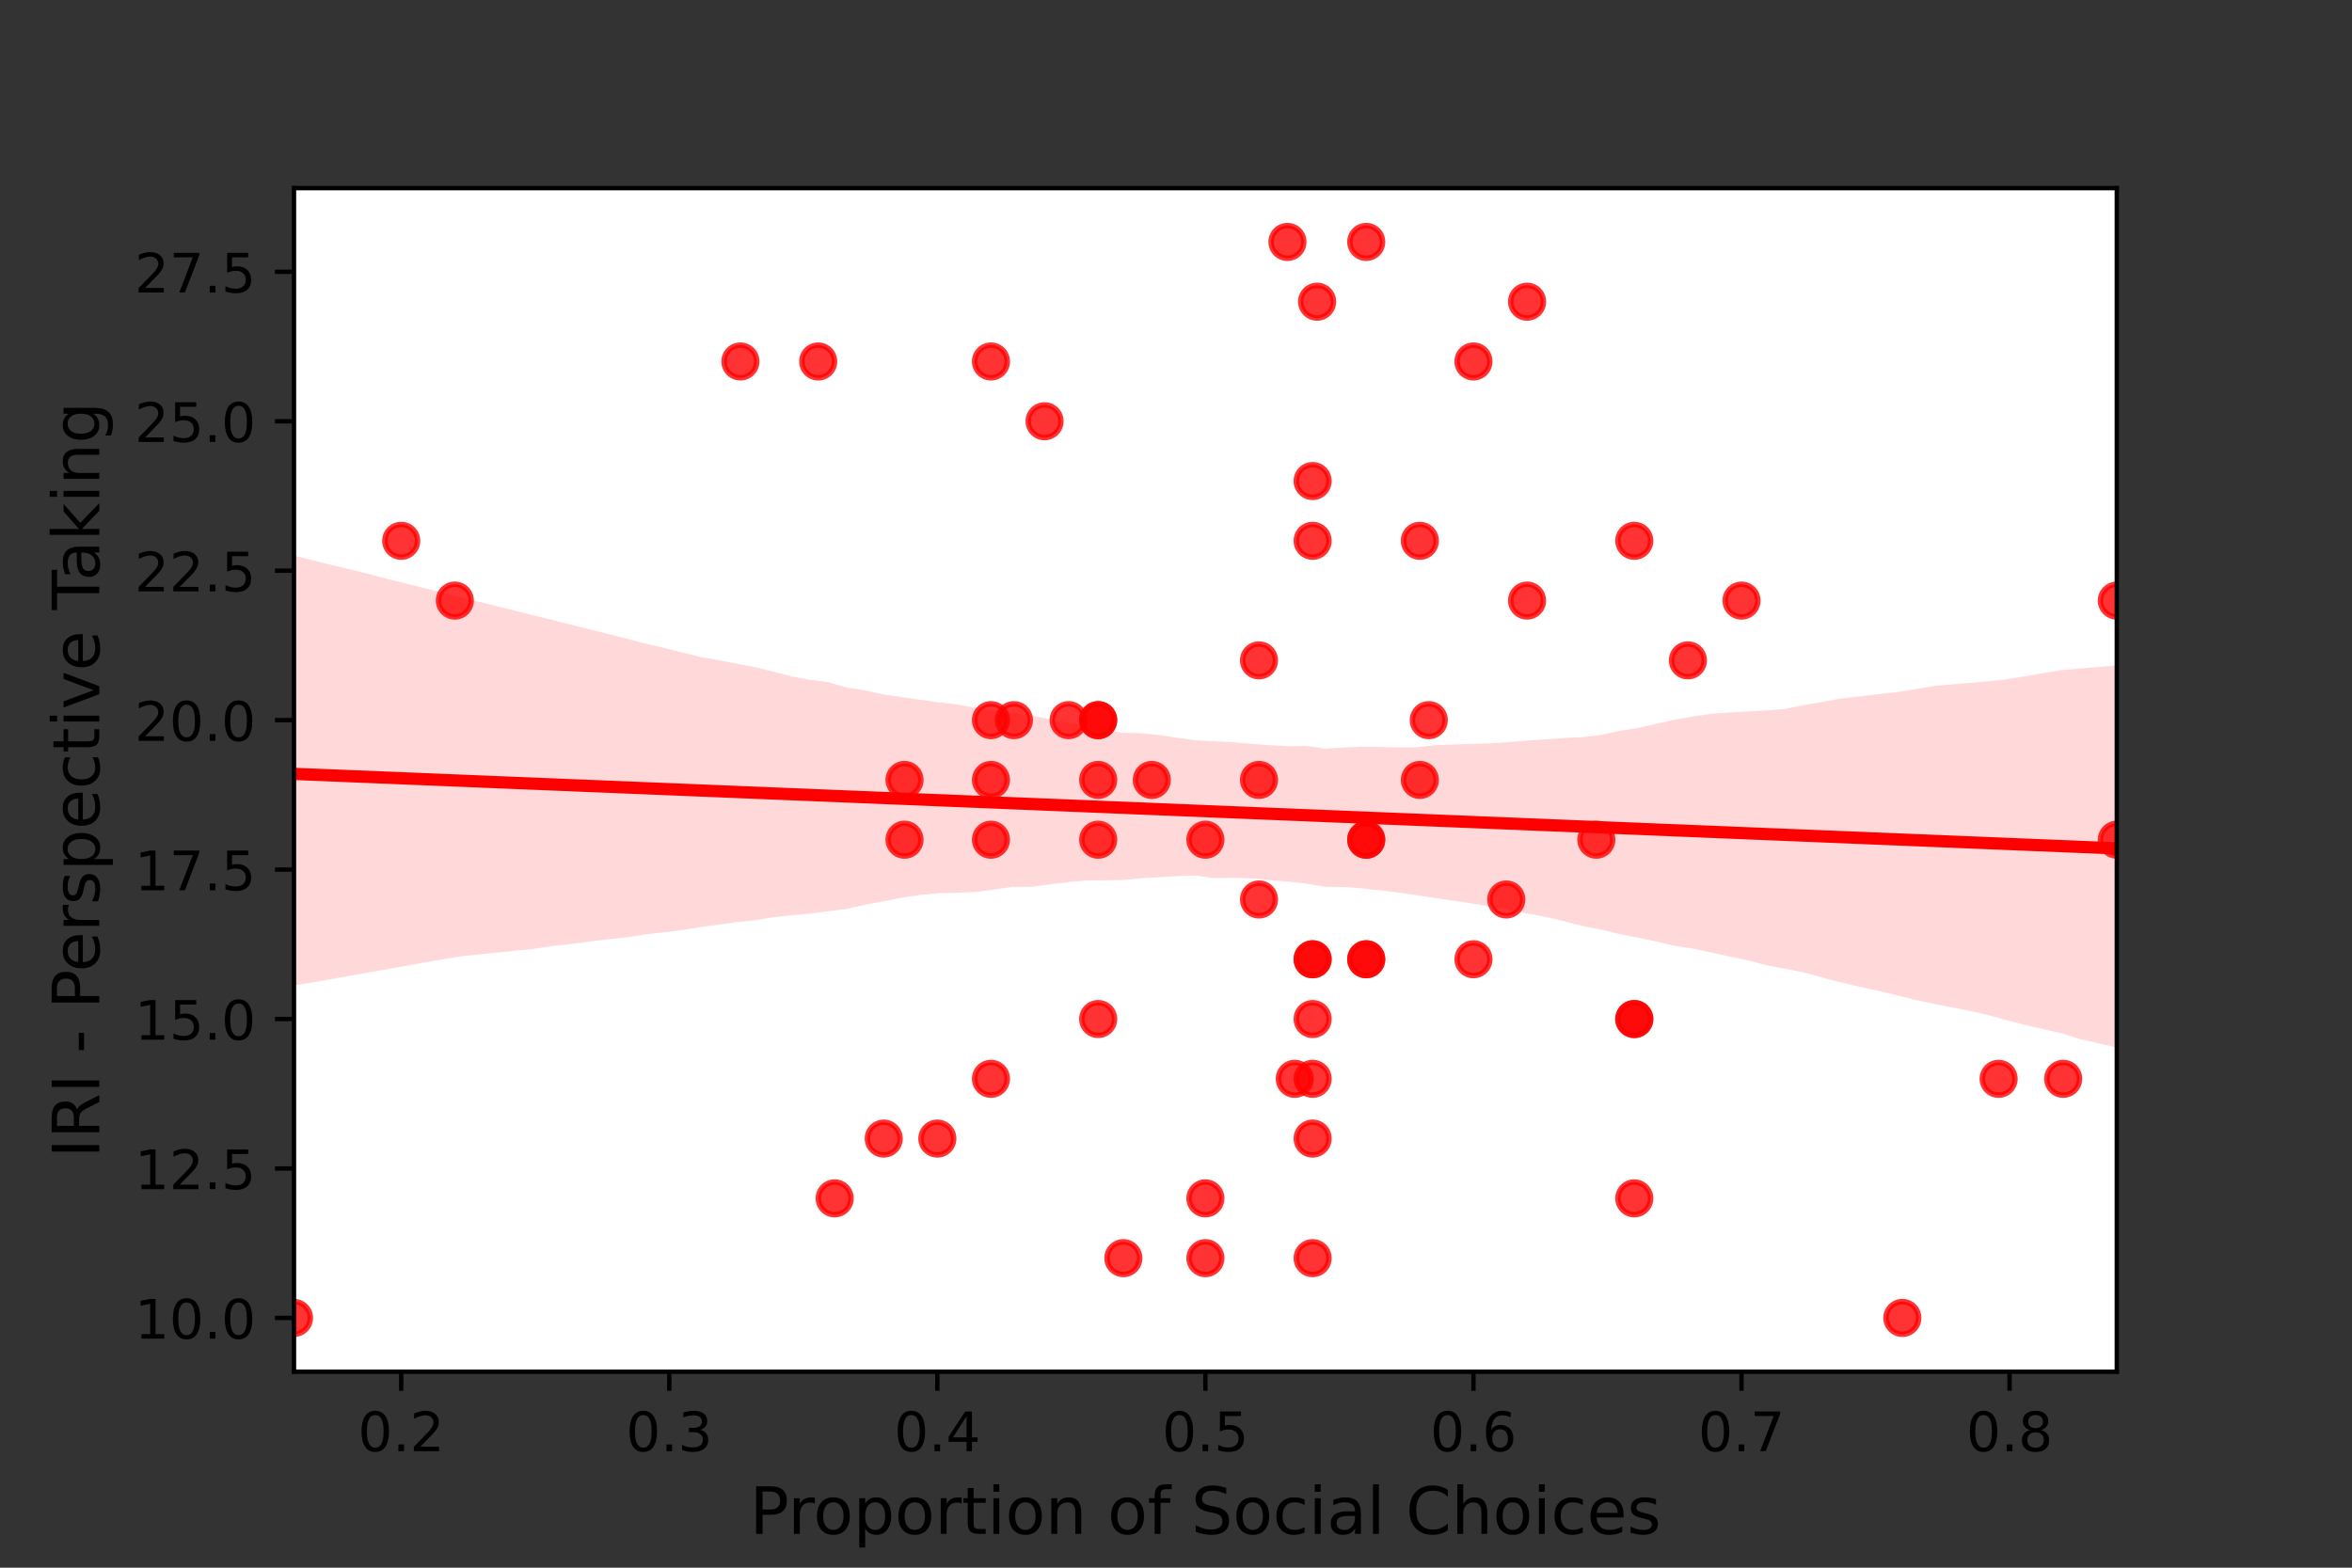 <?xml version="1.0" encoding="utf-8" standalone="no"?>
<!DOCTYPE svg PUBLIC "-//W3C//DTD SVG 1.1//EN"
  "http://www.w3.org/Graphics/SVG/1.1/DTD/svg11.dtd">
<!-- Created with matplotlib (https://matplotlib.org/) -->
<svg height="288pt" version="1.1" viewBox="0 0 432 288" width="432pt" xmlns="http://www.w3.org/2000/svg" xmlns:xlink="http://www.w3.org/1999/xlink">
 <rect x="0" y="0" width="432" height="288" fill="#333333" stroke="none"/>
 <defs>
  <style type="text/css">*{stroke-linecap:butt;stroke-linejoin:round;}</style>
 </defs>
 <g id="figure_1">
  <g id="patch_1">
   <path d="M 0 288 
L 432 288 
L 432 0 
L 0 0 
z
" style="fill:none;"/>
  </g>
  <g id="axes_1">
   <g id="patch_2">
    <path d="M 54 252 
L 388.8 252 
L 388.8 34.56 
L 54 34.56 
z
" style="fill:#ffffff;"/>
   </g>
   <g id="PathCollection_1">
    <defs>
     <path d="M 0 3 
C 0.796 3 1.559 2.684 2.121 2.121 
C 2.684 1.559 3 0.796 3 0 
C 3 -0.796 2.684 -1.559 2.121 -2.121 
C 1.559 -2.684 0.796 -3 0 -3 
C -0.796 -3 -1.559 -2.684 -2.121 -2.121 
C -2.684 -1.559 -3 -0.796 -3 0 
C -3 0.796 -2.684 1.559 -2.121 2.121 
C -1.559 2.684 -0.796 3 0 3 
z
" id="m8ce1a7415e" style="stroke:#ff0000;stroke-opacity:0.8;"/>
    </defs>
    <g clip-path="url(#pfdfe44e66c)">
     <use style="fill:#ff0000;fill-opacity:0.8;stroke:#ff0000;stroke-opacity:0.8;" x="172.165" xlink:href="#m8ce1a7415e" y="209.171"/>
     <use style="fill:#ff0000;fill-opacity:0.8;stroke:#ff0000;stroke-opacity:0.8;" x="241.094" xlink:href="#m8ce1a7415e" y="99.353"/>
     <use style="fill:#ff0000;fill-opacity:0.8;stroke:#ff0000;stroke-opacity:0.8;" x="73.694" xlink:href="#m8ce1a7415e" y="99.353"/>
     <use style="fill:#ff0000;fill-opacity:0.8;stroke:#ff0000;stroke-opacity:0.8;" x="241.094" xlink:href="#m8ce1a7415e" y="88.371"/>
     <use style="fill:#ff0000;fill-opacity:0.8;stroke:#ff0000;stroke-opacity:0.8;" x="186.232" xlink:href="#m8ce1a7415e" y="132.298"/>
     <use style="fill:#ff0000;fill-opacity:0.8;stroke:#ff0000;stroke-opacity:0.8;" x="300.176" xlink:href="#m8ce1a7415e" y="187.207"/>
     <use style="fill:#ff0000;fill-opacity:0.8;stroke:#ff0000;stroke-opacity:0.8;" x="166.136" xlink:href="#m8ce1a7415e" y="154.262"/>
     <use style="fill:#ff0000;fill-opacity:0.8;stroke:#ff0000;stroke-opacity:0.8;" x="349.412" xlink:href="#m8ce1a7415e" y="242.116"/>
     <use style="fill:#ff0000;fill-opacity:0.8;stroke:#ff0000;stroke-opacity:0.8;" x="241.094" xlink:href="#m8ce1a7415e" y="176.225"/>
     <use style="fill:#ff0000;fill-opacity:0.8;stroke:#ff0000;stroke-opacity:0.8;" x="201.706" xlink:href="#m8ce1a7415e" y="132.298"/>
     <use style="fill:#ff0000;fill-opacity:0.8;stroke:#ff0000;stroke-opacity:0.8;" x="201.706" xlink:href="#m8ce1a7415e" y="154.262"/>
     <use style="fill:#ff0000;fill-opacity:0.8;stroke:#ff0000;stroke-opacity:0.8;" x="231.247" xlink:href="#m8ce1a7415e" y="165.244"/>
     <use style="fill:#ff0000;fill-opacity:0.8;stroke:#ff0000;stroke-opacity:0.8;" x="201.706" xlink:href="#m8ce1a7415e" y="187.207"/>
     <use style="fill:#ff0000;fill-opacity:0.8;stroke:#ff0000;stroke-opacity:0.8;" x="388.8" xlink:href="#m8ce1a7415e" y="154.262"/>
     <use style="fill:#ff0000;fill-opacity:0.8;stroke:#ff0000;stroke-opacity:0.8;" x="241.094" xlink:href="#m8ce1a7415e" y="187.207"/>
     <use style="fill:#ff0000;fill-opacity:0.8;stroke:#ff0000;stroke-opacity:0.8;" x="206.328" xlink:href="#m8ce1a7415e" y="231.135"/>
     <use style="fill:#ff0000;fill-opacity:0.8;stroke:#ff0000;stroke-opacity:0.8;" x="231.247" xlink:href="#m8ce1a7415e" y="121.316"/>
     <use style="fill:#ff0000;fill-opacity:0.8;stroke:#ff0000;stroke-opacity:0.8;" x="241.094" xlink:href="#m8ce1a7415e" y="231.135"/>
     <use style="fill:#ff0000;fill-opacity:0.8;stroke:#ff0000;stroke-opacity:0.8;" x="150.282" xlink:href="#m8ce1a7415e" y="66.407"/>
     <use style="fill:#ff0000;fill-opacity:0.8;stroke:#ff0000;stroke-opacity:0.8;" x="367.096" xlink:href="#m8ce1a7415e" y="198.189"/>
     <use style="fill:#ff0000;fill-opacity:0.8;stroke:#ff0000;stroke-opacity:0.8;" x="221.4" xlink:href="#m8ce1a7415e" y="154.262"/>
     <use style="fill:#ff0000;fill-opacity:0.8;stroke:#ff0000;stroke-opacity:0.8;" x="54" xlink:href="#m8ce1a7415e" y="242.116"/>
     <use style="fill:#ff0000;fill-opacity:0.8;stroke:#ff0000;stroke-opacity:0.8;" x="250.941" xlink:href="#m8ce1a7415e" y="176.225"/>
     <use style="fill:#ff0000;fill-opacity:0.8;stroke:#ff0000;stroke-opacity:0.8;" x="83.541" xlink:href="#m8ce1a7415e" y="110.335"/>
     <use style="fill:#ff0000;fill-opacity:0.8;stroke:#ff0000;stroke-opacity:0.8;" x="182.012" xlink:href="#m8ce1a7415e" y="198.189"/>
     <use style="fill:#ff0000;fill-opacity:0.8;stroke:#ff0000;stroke-opacity:0.8;" x="276.664" xlink:href="#m8ce1a7415e" y="165.244"/>
     <use style="fill:#ff0000;fill-opacity:0.8;stroke:#ff0000;stroke-opacity:0.8;" x="270.635" xlink:href="#m8ce1a7415e" y="66.407"/>
     <use style="fill:#ff0000;fill-opacity:0.8;stroke:#ff0000;stroke-opacity:0.8;" x="300.176" xlink:href="#m8ce1a7415e" y="99.353"/>
     <use style="fill:#ff0000;fill-opacity:0.8;stroke:#ff0000;stroke-opacity:0.8;" x="388.8" xlink:href="#m8ce1a7415e" y="110.335"/>
     <use style="fill:#ff0000;fill-opacity:0.8;stroke:#ff0000;stroke-opacity:0.8;" x="300.176" xlink:href="#m8ce1a7415e" y="220.153"/>
     <use style="fill:#ff0000;fill-opacity:0.8;stroke:#ff0000;stroke-opacity:0.8;" x="237.812" xlink:href="#m8ce1a7415e" y="198.189"/>
     <use style="fill:#ff0000;fill-opacity:0.8;stroke:#ff0000;stroke-opacity:0.8;" x="293.201" xlink:href="#m8ce1a7415e" y="154.262"/>
     <use style="fill:#ff0000;fill-opacity:0.8;stroke:#ff0000;stroke-opacity:0.8;" x="241.094" xlink:href="#m8ce1a7415e" y="198.189"/>
     <use style="fill:#ff0000;fill-opacity:0.8;stroke:#ff0000;stroke-opacity:0.8;" x="182.012" xlink:href="#m8ce1a7415e" y="143.28"/>
     <use style="fill:#ff0000;fill-opacity:0.8;stroke:#ff0000;stroke-opacity:0.8;" x="236.472" xlink:href="#m8ce1a7415e" y="44.444"/>
     <use style="fill:#ff0000;fill-opacity:0.8;stroke:#ff0000;stroke-opacity:0.8;" x="260.788" xlink:href="#m8ce1a7415e" y="143.28"/>
     <use style="fill:#ff0000;fill-opacity:0.8;stroke:#ff0000;stroke-opacity:0.8;" x="166.136" xlink:href="#m8ce1a7415e" y="143.28"/>
     <use style="fill:#ff0000;fill-opacity:0.8;stroke:#ff0000;stroke-opacity:0.8;" x="153.309" xlink:href="#m8ce1a7415e" y="220.153"/>
     <use style="fill:#ff0000;fill-opacity:0.8;stroke:#ff0000;stroke-opacity:0.8;" x="162.318" xlink:href="#m8ce1a7415e" y="209.171"/>
     <use style="fill:#ff0000;fill-opacity:0.8;stroke:#ff0000;stroke-opacity:0.8;" x="319.871" xlink:href="#m8ce1a7415e" y="110.335"/>
     <use style="fill:#ff0000;fill-opacity:0.8;stroke:#ff0000;stroke-opacity:0.8;" x="241.915" xlink:href="#m8ce1a7415e" y="55.425"/>
     <use style="fill:#ff0000;fill-opacity:0.8;stroke:#ff0000;stroke-opacity:0.8;" x="262.429" xlink:href="#m8ce1a7415e" y="132.298"/>
     <use style="fill:#ff0000;fill-opacity:0.8;stroke:#ff0000;stroke-opacity:0.8;" x="211.553" xlink:href="#m8ce1a7415e" y="143.28"/>
     <use style="fill:#ff0000;fill-opacity:0.8;stroke:#ff0000;stroke-opacity:0.8;" x="201.706" xlink:href="#m8ce1a7415e" y="143.28"/>
     <use style="fill:#ff0000;fill-opacity:0.8;stroke:#ff0000;stroke-opacity:0.8;" x="300.176" xlink:href="#m8ce1a7415e" y="187.207"/>
     <use style="fill:#ff0000;fill-opacity:0.8;stroke:#ff0000;stroke-opacity:0.8;" x="260.788" xlink:href="#m8ce1a7415e" y="99.353"/>
     <use style="fill:#ff0000;fill-opacity:0.8;stroke:#ff0000;stroke-opacity:0.8;" x="241.094" xlink:href="#m8ce1a7415e" y="176.225"/>
     <use style="fill:#ff0000;fill-opacity:0.8;stroke:#ff0000;stroke-opacity:0.8;" x="182.012" xlink:href="#m8ce1a7415e" y="132.298"/>
     <use style="fill:#ff0000;fill-opacity:0.8;stroke:#ff0000;stroke-opacity:0.8;" x="250.941" xlink:href="#m8ce1a7415e" y="44.444"/>
     <use style="fill:#ff0000;fill-opacity:0.8;stroke:#ff0000;stroke-opacity:0.8;" x="135.992" xlink:href="#m8ce1a7415e" y="66.407"/>
     <use style="fill:#ff0000;fill-opacity:0.8;stroke:#ff0000;stroke-opacity:0.8;" x="221.4" xlink:href="#m8ce1a7415e" y="220.153"/>
     <use style="fill:#ff0000;fill-opacity:0.8;stroke:#ff0000;stroke-opacity:0.8;" x="250.941" xlink:href="#m8ce1a7415e" y="154.262"/>
     <use style="fill:#ff0000;fill-opacity:0.8;stroke:#ff0000;stroke-opacity:0.8;" x="280.482" xlink:href="#m8ce1a7415e" y="55.425"/>
     <use style="fill:#ff0000;fill-opacity:0.8;stroke:#ff0000;stroke-opacity:0.8;" x="231.247" xlink:href="#m8ce1a7415e" y="143.28"/>
     <use style="fill:#ff0000;fill-opacity:0.8;stroke:#ff0000;stroke-opacity:0.8;" x="310.024" xlink:href="#m8ce1a7415e" y="121.316"/>
     <use style="fill:#ff0000;fill-opacity:0.8;stroke:#ff0000;stroke-opacity:0.8;" x="196.28" xlink:href="#m8ce1a7415e" y="132.298"/>
     <use style="fill:#ff0000;fill-opacity:0.8;stroke:#ff0000;stroke-opacity:0.8;" x="378.953" xlink:href="#m8ce1a7415e" y="198.189"/>
     <use style="fill:#ff0000;fill-opacity:0.8;stroke:#ff0000;stroke-opacity:0.8;" x="191.859" xlink:href="#m8ce1a7415e" y="77.389"/>
     <use style="fill:#ff0000;fill-opacity:0.8;stroke:#ff0000;stroke-opacity:0.8;" x="270.635" xlink:href="#m8ce1a7415e" y="176.225"/>
     <use style="fill:#ff0000;fill-opacity:0.8;stroke:#ff0000;stroke-opacity:0.8;" x="182.012" xlink:href="#m8ce1a7415e" y="66.407"/>
     <use style="fill:#ff0000;fill-opacity:0.8;stroke:#ff0000;stroke-opacity:0.8;" x="280.482" xlink:href="#m8ce1a7415e" y="110.335"/>
     <use style="fill:#ff0000;fill-opacity:0.8;stroke:#ff0000;stroke-opacity:0.8;" x="221.4" xlink:href="#m8ce1a7415e" y="231.135"/>
     <use style="fill:#ff0000;fill-opacity:0.8;stroke:#ff0000;stroke-opacity:0.8;" x="201.706" xlink:href="#m8ce1a7415e" y="132.298"/>
     <use style="fill:#ff0000;fill-opacity:0.8;stroke:#ff0000;stroke-opacity:0.8;" x="250.941" xlink:href="#m8ce1a7415e" y="154.262"/>
     <use style="fill:#ff0000;fill-opacity:0.8;stroke:#ff0000;stroke-opacity:0.8;" x="250.941" xlink:href="#m8ce1a7415e" y="176.225"/>
     <use style="fill:#ff0000;fill-opacity:0.8;stroke:#ff0000;stroke-opacity:0.8;" x="241.094" xlink:href="#m8ce1a7415e" y="209.171"/>
     <use style="fill:#ff0000;fill-opacity:0.8;stroke:#ff0000;stroke-opacity:0.8;" x="182.012" xlink:href="#m8ce1a7415e" y="154.262"/>
    </g>
   </g>
   <g id="PolyCollection_1">
    <path clip-path="url(#pfdfe44e66c)" d="M 54 102.074 
L 54 181.034 
L 57.382 180.481 
L 60.764 179.88 
L 64.145 179.28 
L 67.527 178.679 
L 70.909 178.079 
L 74.291 177.478 
L 77.673 176.878 
L 81.055 176.275 
L 84.436 175.712 
L 87.818 175.346 
L 91.2 175.005 
L 94.582 174.661 
L 97.964 174.317 
L 101.345 173.811 
L 104.727 173.44 
L 108.109 172.998 
L 111.491 172.56 
L 114.873 172.242 
L 118.255 171.695 
L 121.636 171.308 
L 125.018 170.917 
L 128.4 170.341 
L 131.782 169.898 
L 135.164 169.418 
L 138.545 169.085 
L 141.927 168.519 
L 145.309 168.147 
L 148.691 167.848 
L 152.073 167.402 
L 155.455 166.984 
L 158.836 166.213 
L 162.218 165.604 
L 165.6 164.909 
L 168.982 164.405 
L 172.364 164.09 
L 175.745 164.014 
L 179.127 163.876 
L 182.509 163.434 
L 185.891 162.921 
L 189.273 162.929 
L 192.655 162.487 
L 196.036 162.074 
L 199.418 161.759 
L 202.8 161.725 
L 206.182 161.681 
L 209.564 161.337 
L 212.945 161.144 
L 216.327 160.948 
L 219.709 160.851 
L 223.091 161.335 
L 226.473 161.257 
L 229.855 161.371 
L 233.236 161.684 
L 236.618 161.969 
L 240 162.32 
L 243.382 162.924 
L 246.764 162.943 
L 250.145 163.204 
L 253.527 163.577 
L 256.909 163.969 
L 260.291 164.473 
L 263.673 164.981 
L 267.055 165.482 
L 270.436 165.987 
L 273.818 166.565 
L 277.2 167.17 
L 280.582 167.837 
L 283.964 168.438 
L 287.345 169.252 
L 290.727 170.131 
L 294.109 170.788 
L 297.491 171.599 
L 300.873 172.248 
L 304.255 172.975 
L 307.636 173.763 
L 311.018 174.275 
L 314.4 175.01 
L 317.782 175.742 
L 321.164 176.449 
L 324.545 177.346 
L 327.927 177.967 
L 331.309 178.647 
L 334.691 179.571 
L 338.073 180.471 
L 341.455 181.252 
L 344.836 181.989 
L 348.218 182.807 
L 351.6 183.638 
L 354.982 184.38 
L 358.364 185.047 
L 361.745 185.682 
L 365.127 186.475 
L 368.509 187.394 
L 371.891 188.28 
L 375.273 189.061 
L 378.655 189.842 
L 382.036 190.885 
L 385.418 191.661 
L 388.8 192.43 
L 388.8 122.234 
L 388.8 122.234 
L 385.418 122.523 
L 382.036 122.812 
L 378.655 123.101 
L 375.273 123.66 
L 371.891 124.257 
L 368.509 124.809 
L 365.127 125.155 
L 361.745 125.47 
L 358.364 125.732 
L 354.982 126.054 
L 351.6 126.666 
L 348.218 127.158 
L 344.836 127.551 
L 341.455 127.943 
L 338.073 128.331 
L 334.691 128.953 
L 331.309 129.532 
L 327.927 130.248 
L 324.545 130.506 
L 321.164 130.695 
L 317.782 130.894 
L 314.4 131.115 
L 311.018 131.616 
L 307.636 132.205 
L 304.255 132.971 
L 300.873 133.74 
L 297.491 134.256 
L 294.109 134.994 
L 290.727 135.421 
L 287.345 135.571 
L 283.964 135.83 
L 280.582 136.044 
L 277.2 136.327 
L 273.818 136.545 
L 270.436 136.653 
L 267.055 136.769 
L 263.673 136.888 
L 260.291 137.276 
L 256.909 137.3 
L 253.527 137.219 
L 250.145 137.172 
L 246.764 137.329 
L 243.382 137.525 
L 240 137.052 
L 236.618 137.083 
L 233.236 136.897 
L 229.855 136.666 
L 226.473 136.343 
L 223.091 136.18 
L 219.709 136.023 
L 216.327 135.552 
L 212.945 135.044 
L 209.564 134.701 
L 206.182 134.618 
L 202.8 134.097 
L 199.418 133.352 
L 196.036 132.753 
L 192.655 132.118 
L 189.273 131.413 
L 185.891 130.93 
L 182.509 130.457 
L 179.127 130.03 
L 175.745 129.405 
L 172.364 129.022 
L 168.982 128.545 
L 165.6 128.071 
L 162.218 127.569 
L 158.836 126.828 
L 155.455 126.294 
L 152.073 125.298 
L 148.691 124.885 
L 145.309 124.26 
L 141.927 123.363 
L 138.545 122.535 
L 135.164 121.908 
L 131.782 121.246 
L 128.4 120.636 
L 125.018 119.793 
L 121.636 118.953 
L 118.255 118.167 
L 114.873 117.269 
L 111.491 116.421 
L 108.109 115.58 
L 104.727 114.738 
L 101.345 113.865 
L 97.964 113.043 
L 94.582 112.199 
L 91.2 111.355 
L 87.818 110.511 
L 84.436 109.667 
L 81.055 108.824 
L 77.673 107.98 
L 74.291 107.137 
L 70.909 106.297 
L 67.527 105.398 
L 64.145 104.567 
L 60.764 103.764 
L 57.382 102.917 
L 54 102.074 
z
" style="fill:#ff0000;fill-opacity:0.15;"/>
   </g>
   <g id="matplotlib.axis_1">
    <g id="xtick_1">
     <g id="line2d_1">
      <defs>
       <path d="M 0 0 
L 0 3.5 
" id="m218e9d0299" style="stroke:#000000;stroke-width:0.8;"/>
      </defs>
      <g>
       <use style="stroke:#000000;stroke-width:0.8;" x="73.694" xlink:href="#m218e9d0299" y="252"/>
      </g>
     </g>
     <g id="text_1">
      <!-- 0.2 -->
      <g transform="translate(65.743 266.598)scale(0.1 -0.1)">
       <defs>
        <path d="M 31.781 66.406 
Q 24.172 66.406 20.328 58.906 
Q 16.5 51.422 16.5 36.375 
Q 16.5 21.391 20.328 13.891 
Q 24.172 6.391 31.781 6.391 
Q 39.453 6.391 43.281 13.891 
Q 47.125 21.391 47.125 36.375 
Q 47.125 51.422 43.281 58.906 
Q 39.453 66.406 31.781 66.406 
z
M 31.781 74.219 
Q 44.047 74.219 50.516 64.516 
Q 56.984 54.828 56.984 36.375 
Q 56.984 17.969 50.516 8.266 
Q 44.047 -1.422 31.781 -1.422 
Q 19.531 -1.422 13.062 8.266 
Q 6.594 17.969 6.594 36.375 
Q 6.594 54.828 13.062 64.516 
Q 19.531 74.219 31.781 74.219 
z
" id="DejaVuSans-48"/>
        <path d="M 10.688 12.406 
L 21 12.406 
L 21 0 
L 10.688 0 
z
" id="DejaVuSans-46"/>
        <path d="M 19.188 8.297 
L 53.609 8.297 
L 53.609 0 
L 7.328 0 
L 7.328 8.297 
Q 12.938 14.109 22.625 23.891 
Q 32.328 33.688 34.812 36.531 
Q 39.547 41.844 41.422 45.531 
Q 43.312 49.219 43.312 52.781 
Q 43.312 58.594 39.234 62.25 
Q 35.156 65.922 28.609 65.922 
Q 23.969 65.922 18.812 64.312 
Q 13.672 62.703 7.812 59.422 
L 7.812 69.391 
Q 13.766 71.781 18.938 73 
Q 24.125 74.219 28.422 74.219 
Q 39.75 74.219 46.484 68.547 
Q 53.219 62.891 53.219 53.422 
Q 53.219 48.922 51.531 44.891 
Q 49.859 40.875 45.406 35.406 
Q 44.188 33.984 37.641 27.219 
Q 31.109 20.453 19.188 8.297 
z
" id="DejaVuSans-50"/>
       </defs>
       <use xlink:href="#DejaVuSans-48"/>
       <use x="63.623" xlink:href="#DejaVuSans-46"/>
       <use x="95.41" xlink:href="#DejaVuSans-50"/>
      </g>
     </g>
    </g>
    <g id="xtick_2">
     <g id="line2d_2">
      <g>
       <use style="stroke:#000000;stroke-width:0.8;" x="122.929" xlink:href="#m218e9d0299" y="252"/>
      </g>
     </g>
     <g id="text_2">
      <!-- 0.3 -->
      <g transform="translate(114.978 266.598)scale(0.1 -0.1)">
       <defs>
        <path d="M 40.578 39.312 
Q 47.656 37.797 51.625 33 
Q 55.609 28.219 55.609 21.188 
Q 55.609 10.406 48.188 4.484 
Q 40.766 -1.422 27.094 -1.422 
Q 22.516 -1.422 17.656 -0.516 
Q 12.797 0.391 7.625 2.203 
L 7.625 11.719 
Q 11.719 9.328 16.594 8.109 
Q 21.484 6.891 26.812 6.891 
Q 36.078 6.891 40.938 10.547 
Q 45.797 14.203 45.797 21.188 
Q 45.797 27.641 41.281 31.266 
Q 36.766 34.906 28.719 34.906 
L 20.219 34.906 
L 20.219 43.016 
L 29.109 43.016 
Q 36.375 43.016 40.234 45.922 
Q 44.094 48.828 44.094 54.297 
Q 44.094 59.906 40.109 62.906 
Q 36.141 65.922 28.719 65.922 
Q 24.656 65.922 20.016 65.031 
Q 15.375 64.156 9.812 62.312 
L 9.812 71.094 
Q 15.438 72.656 20.344 73.438 
Q 25.25 74.219 29.594 74.219 
Q 40.828 74.219 47.359 69.109 
Q 53.906 64.016 53.906 55.328 
Q 53.906 49.266 50.438 45.094 
Q 46.969 40.922 40.578 39.312 
z
" id="DejaVuSans-51"/>
       </defs>
       <use xlink:href="#DejaVuSans-48"/>
       <use x="63.623" xlink:href="#DejaVuSans-46"/>
       <use x="95.41" xlink:href="#DejaVuSans-51"/>
      </g>
     </g>
    </g>
    <g id="xtick_3">
     <g id="line2d_3">
      <g>
       <use style="stroke:#000000;stroke-width:0.8;" x="172.165" xlink:href="#m218e9d0299" y="252"/>
      </g>
     </g>
     <g id="text_3">
      <!-- 0.4 -->
      <g transform="translate(164.213 266.598)scale(0.1 -0.1)">
       <defs>
        <path d="M 37.797 64.312 
L 12.891 25.391 
L 37.797 25.391 
z
M 35.203 72.906 
L 47.609 72.906 
L 47.609 25.391 
L 58.016 25.391 
L 58.016 17.188 
L 47.609 17.188 
L 47.609 0 
L 37.797 0 
L 37.797 17.188 
L 4.891 17.188 
L 4.891 26.703 
z
" id="DejaVuSans-52"/>
       </defs>
       <use xlink:href="#DejaVuSans-48"/>
       <use x="63.623" xlink:href="#DejaVuSans-46"/>
       <use x="95.41" xlink:href="#DejaVuSans-52"/>
      </g>
     </g>
    </g>
    <g id="xtick_4">
     <g id="line2d_4">
      <g>
       <use style="stroke:#000000;stroke-width:0.8;" x="221.4" xlink:href="#m218e9d0299" y="252"/>
      </g>
     </g>
     <g id="text_4">
      <!-- 0.5 -->
      <g transform="translate(213.448 266.598)scale(0.1 -0.1)">
       <defs>
        <path d="M 10.797 72.906 
L 49.516 72.906 
L 49.516 64.594 
L 19.828 64.594 
L 19.828 46.734 
Q 21.969 47.469 24.109 47.828 
Q 26.266 48.188 28.422 48.188 
Q 40.625 48.188 47.75 41.5 
Q 54.891 34.812 54.891 23.391 
Q 54.891 11.625 47.562 5.094 
Q 40.234 -1.422 26.906 -1.422 
Q 22.312 -1.422 17.547 -0.641 
Q 12.797 0.141 7.719 1.703 
L 7.719 11.625 
Q 12.109 9.234 16.797 8.062 
Q 21.484 6.891 26.703 6.891 
Q 35.156 6.891 40.078 11.328 
Q 45.016 15.766 45.016 23.391 
Q 45.016 31 40.078 35.438 
Q 35.156 39.891 26.703 39.891 
Q 22.75 39.891 18.812 39.016 
Q 14.891 38.141 10.797 36.281 
z
" id="DejaVuSans-53"/>
       </defs>
       <use xlink:href="#DejaVuSans-48"/>
       <use x="63.623" xlink:href="#DejaVuSans-46"/>
       <use x="95.41" xlink:href="#DejaVuSans-53"/>
      </g>
     </g>
    </g>
    <g id="xtick_5">
     <g id="line2d_5">
      <g>
       <use style="stroke:#000000;stroke-width:0.8;" x="270.635" xlink:href="#m218e9d0299" y="252"/>
      </g>
     </g>
     <g id="text_5">
      <!-- 0.6 -->
      <g transform="translate(262.684 266.598)scale(0.1 -0.1)">
       <defs>
        <path d="M 33.016 40.375 
Q 26.375 40.375 22.484 35.828 
Q 18.609 31.297 18.609 23.391 
Q 18.609 15.531 22.484 10.953 
Q 26.375 6.391 33.016 6.391 
Q 39.656 6.391 43.531 10.953 
Q 47.406 15.531 47.406 23.391 
Q 47.406 31.297 43.531 35.828 
Q 39.656 40.375 33.016 40.375 
z
M 52.594 71.297 
L 52.594 62.312 
Q 48.875 64.062 45.094 64.984 
Q 41.312 65.922 37.594 65.922 
Q 27.828 65.922 22.672 59.328 
Q 17.531 52.734 16.797 39.406 
Q 19.672 43.656 24.016 45.922 
Q 28.375 48.188 33.594 48.188 
Q 44.578 48.188 50.953 41.516 
Q 57.328 34.859 57.328 23.391 
Q 57.328 12.156 50.688 5.359 
Q 44.047 -1.422 33.016 -1.422 
Q 20.359 -1.422 13.672 8.266 
Q 6.984 17.969 6.984 36.375 
Q 6.984 53.656 15.188 63.938 
Q 23.391 74.219 37.203 74.219 
Q 40.922 74.219 44.703 73.484 
Q 48.484 72.75 52.594 71.297 
z
" id="DejaVuSans-54"/>
       </defs>
       <use xlink:href="#DejaVuSans-48"/>
       <use x="63.623" xlink:href="#DejaVuSans-46"/>
       <use x="95.41" xlink:href="#DejaVuSans-54"/>
      </g>
     </g>
    </g>
    <g id="xtick_6">
     <g id="line2d_6">
      <g>
       <use style="stroke:#000000;stroke-width:0.8;" x="319.871" xlink:href="#m218e9d0299" y="252"/>
      </g>
     </g>
     <g id="text_6">
      <!-- 0.7 -->
      <g transform="translate(311.919 266.598)scale(0.1 -0.1)">
       <defs>
        <path d="M 8.203 72.906 
L 55.078 72.906 
L 55.078 68.703 
L 28.609 0 
L 18.312 0 
L 43.219 64.594 
L 8.203 64.594 
z
" id="DejaVuSans-55"/>
       </defs>
       <use xlink:href="#DejaVuSans-48"/>
       <use x="63.623" xlink:href="#DejaVuSans-46"/>
       <use x="95.41" xlink:href="#DejaVuSans-55"/>
      </g>
     </g>
    </g>
    <g id="xtick_7">
     <g id="line2d_7">
      <g>
       <use style="stroke:#000000;stroke-width:0.8;" x="369.106" xlink:href="#m218e9d0299" y="252"/>
      </g>
     </g>
     <g id="text_7">
      <!-- 0.8 -->
      <g transform="translate(361.154 266.598)scale(0.1 -0.1)">
       <defs>
        <path d="M 31.781 34.625 
Q 24.75 34.625 20.719 30.859 
Q 16.703 27.094 16.703 20.516 
Q 16.703 13.922 20.719 10.156 
Q 24.75 6.391 31.781 6.391 
Q 38.812 6.391 42.859 10.172 
Q 46.922 13.969 46.922 20.516 
Q 46.922 27.094 42.891 30.859 
Q 38.875 34.625 31.781 34.625 
z
M 21.922 38.812 
Q 15.578 40.375 12.031 44.719 
Q 8.5 49.078 8.5 55.328 
Q 8.5 64.062 14.719 69.141 
Q 20.953 74.219 31.781 74.219 
Q 42.672 74.219 48.875 69.141 
Q 55.078 64.062 55.078 55.328 
Q 55.078 49.078 51.531 44.719 
Q 48 40.375 41.703 38.812 
Q 48.828 37.156 52.797 32.312 
Q 56.781 27.484 56.781 20.516 
Q 56.781 9.906 50.312 4.234 
Q 43.844 -1.422 31.781 -1.422 
Q 19.734 -1.422 13.25 4.234 
Q 6.781 9.906 6.781 20.516 
Q 6.781 27.484 10.781 32.312 
Q 14.797 37.156 21.922 38.812 
z
M 18.312 54.391 
Q 18.312 48.734 21.844 45.562 
Q 25.391 42.391 31.781 42.391 
Q 38.141 42.391 41.719 45.562 
Q 45.312 48.734 45.312 54.391 
Q 45.312 60.062 41.719 63.234 
Q 38.141 66.406 31.781 66.406 
Q 25.391 66.406 21.844 63.234 
Q 18.312 60.062 18.312 54.391 
z
" id="DejaVuSans-56"/>
       </defs>
       <use xlink:href="#DejaVuSans-48"/>
       <use x="63.623" xlink:href="#DejaVuSans-46"/>
       <use x="95.41" xlink:href="#DejaVuSans-56"/>
      </g>
     </g>
    </g>
    <g id="text_8">
     <!-- Proportion of Social Choices -->
     <g transform="translate(137.704 281.796)scale(0.12 -0.12)">
      <defs>
       <path d="M 19.672 64.797 
L 19.672 37.406 
L 32.078 37.406 
Q 38.969 37.406 42.719 40.969 
Q 46.484 44.531 46.484 51.125 
Q 46.484 57.672 42.719 61.234 
Q 38.969 64.797 32.078 64.797 
z
M 9.812 72.906 
L 32.078 72.906 
Q 44.344 72.906 50.609 67.359 
Q 56.891 61.812 56.891 51.125 
Q 56.891 40.328 50.609 34.812 
Q 44.344 29.297 32.078 29.297 
L 19.672 29.297 
L 19.672 0 
L 9.812 0 
z
" id="DejaVuSans-80"/>
       <path d="M 41.109 46.297 
Q 39.594 47.172 37.812 47.578 
Q 36.031 48 33.891 48 
Q 26.266 48 22.188 43.047 
Q 18.109 38.094 18.109 28.812 
L 18.109 0 
L 9.078 0 
L 9.078 54.688 
L 18.109 54.688 
L 18.109 46.188 
Q 20.953 51.172 25.484 53.578 
Q 30.031 56 36.531 56 
Q 37.453 56 38.578 55.875 
Q 39.703 55.766 41.062 55.516 
z
" id="DejaVuSans-114"/>
       <path d="M 30.609 48.391 
Q 23.391 48.391 19.188 42.75 
Q 14.984 37.109 14.984 27.297 
Q 14.984 17.484 19.156 11.844 
Q 23.344 6.203 30.609 6.203 
Q 37.797 6.203 41.984 11.859 
Q 46.188 17.531 46.188 27.297 
Q 46.188 37.016 41.984 42.703 
Q 37.797 48.391 30.609 48.391 
z
M 30.609 56 
Q 42.328 56 49.016 48.375 
Q 55.719 40.766 55.719 27.297 
Q 55.719 13.875 49.016 6.219 
Q 42.328 -1.422 30.609 -1.422 
Q 18.844 -1.422 12.172 6.219 
Q 5.516 13.875 5.516 27.297 
Q 5.516 40.766 12.172 48.375 
Q 18.844 56 30.609 56 
z
" id="DejaVuSans-111"/>
       <path d="M 18.109 8.203 
L 18.109 -20.797 
L 9.078 -20.797 
L 9.078 54.688 
L 18.109 54.688 
L 18.109 46.391 
Q 20.953 51.266 25.266 53.625 
Q 29.594 56 35.594 56 
Q 45.562 56 51.781 48.094 
Q 58.016 40.188 58.016 27.297 
Q 58.016 14.406 51.781 6.484 
Q 45.562 -1.422 35.594 -1.422 
Q 29.594 -1.422 25.266 0.953 
Q 20.953 3.328 18.109 8.203 
z
M 48.688 27.297 
Q 48.688 37.203 44.609 42.844 
Q 40.531 48.484 33.406 48.484 
Q 26.266 48.484 22.188 42.844 
Q 18.109 37.203 18.109 27.297 
Q 18.109 17.391 22.188 11.75 
Q 26.266 6.109 33.406 6.109 
Q 40.531 6.109 44.609 11.75 
Q 48.688 17.391 48.688 27.297 
z
" id="DejaVuSans-112"/>
       <path d="M 18.312 70.219 
L 18.312 54.688 
L 36.812 54.688 
L 36.812 47.703 
L 18.312 47.703 
L 18.312 18.016 
Q 18.312 11.328 20.141 9.422 
Q 21.969 7.516 27.594 7.516 
L 36.812 7.516 
L 36.812 0 
L 27.594 0 
Q 17.188 0 13.234 3.875 
Q 9.281 7.766 9.281 18.016 
L 9.281 47.703 
L 2.688 47.703 
L 2.688 54.688 
L 9.281 54.688 
L 9.281 70.219 
z
" id="DejaVuSans-116"/>
       <path d="M 9.422 54.688 
L 18.406 54.688 
L 18.406 0 
L 9.422 0 
z
M 9.422 75.984 
L 18.406 75.984 
L 18.406 64.594 
L 9.422 64.594 
z
" id="DejaVuSans-105"/>
       <path d="M 54.891 33.016 
L 54.891 0 
L 45.906 0 
L 45.906 32.719 
Q 45.906 40.484 42.875 44.328 
Q 39.844 48.188 33.797 48.188 
Q 26.516 48.188 22.312 43.547 
Q 18.109 38.922 18.109 30.906 
L 18.109 0 
L 9.078 0 
L 9.078 54.688 
L 18.109 54.688 
L 18.109 46.188 
Q 21.344 51.125 25.703 53.562 
Q 30.078 56 35.797 56 
Q 45.219 56 50.047 50.172 
Q 54.891 44.344 54.891 33.016 
z
" id="DejaVuSans-110"/>
       <path id="DejaVuSans-32"/>
       <path d="M 37.109 75.984 
L 37.109 68.5 
L 28.516 68.5 
Q 23.688 68.5 21.797 66.547 
Q 19.922 64.594 19.922 59.516 
L 19.922 54.688 
L 34.719 54.688 
L 34.719 47.703 
L 19.922 47.703 
L 19.922 0 
L 10.891 0 
L 10.891 47.703 
L 2.297 47.703 
L 2.297 54.688 
L 10.891 54.688 
L 10.891 58.5 
Q 10.891 67.625 15.141 71.797 
Q 19.391 75.984 28.609 75.984 
z
" id="DejaVuSans-102"/>
       <path d="M 53.516 70.516 
L 53.516 60.891 
Q 47.906 63.578 42.922 64.891 
Q 37.938 66.219 33.297 66.219 
Q 25.25 66.219 20.875 63.094 
Q 16.5 59.969 16.5 54.203 
Q 16.5 49.359 19.406 46.891 
Q 22.312 44.438 30.422 42.922 
L 36.375 41.703 
Q 47.406 39.594 52.656 34.297 
Q 57.906 29 57.906 20.125 
Q 57.906 9.516 50.797 4.047 
Q 43.703 -1.422 29.984 -1.422 
Q 24.812 -1.422 18.969 -0.25 
Q 13.141 0.922 6.891 3.219 
L 6.891 13.375 
Q 12.891 10.016 18.656 8.297 
Q 24.422 6.594 29.984 6.594 
Q 38.422 6.594 43.016 9.906 
Q 47.609 13.234 47.609 19.391 
Q 47.609 24.75 44.312 27.781 
Q 41.016 30.812 33.5 32.328 
L 27.484 33.5 
Q 16.453 35.688 11.516 40.375 
Q 6.594 45.062 6.594 53.422 
Q 6.594 63.094 13.406 68.656 
Q 20.219 74.219 32.172 74.219 
Q 37.312 74.219 42.625 73.281 
Q 47.953 72.359 53.516 70.516 
z
" id="DejaVuSans-83"/>
       <path d="M 48.781 52.594 
L 48.781 44.188 
Q 44.969 46.297 41.141 47.344 
Q 37.312 48.391 33.406 48.391 
Q 24.656 48.391 19.812 42.844 
Q 14.984 37.312 14.984 27.297 
Q 14.984 17.281 19.812 11.734 
Q 24.656 6.203 33.406 6.203 
Q 37.312 6.203 41.141 7.25 
Q 44.969 8.297 48.781 10.406 
L 48.781 2.094 
Q 45.016 0.344 40.984 -0.531 
Q 36.969 -1.422 32.422 -1.422 
Q 20.062 -1.422 12.781 6.344 
Q 5.516 14.109 5.516 27.297 
Q 5.516 40.672 12.859 48.328 
Q 20.219 56 33.016 56 
Q 37.156 56 41.109 55.141 
Q 45.062 54.297 48.781 52.594 
z
" id="DejaVuSans-99"/>
       <path d="M 34.281 27.484 
Q 23.391 27.484 19.188 25 
Q 14.984 22.516 14.984 16.5 
Q 14.984 11.719 18.141 8.906 
Q 21.297 6.109 26.703 6.109 
Q 34.188 6.109 38.703 11.406 
Q 43.219 16.703 43.219 25.484 
L 43.219 27.484 
z
M 52.203 31.203 
L 52.203 0 
L 43.219 0 
L 43.219 8.297 
Q 40.141 3.328 35.547 0.953 
Q 30.953 -1.422 24.312 -1.422 
Q 15.922 -1.422 10.953 3.297 
Q 6 8.016 6 15.922 
Q 6 25.141 12.172 29.828 
Q 18.359 34.516 30.609 34.516 
L 43.219 34.516 
L 43.219 35.406 
Q 43.219 41.609 39.141 45 
Q 35.062 48.391 27.688 48.391 
Q 23 48.391 18.547 47.266 
Q 14.109 46.141 10.016 43.891 
L 10.016 52.203 
Q 14.938 54.109 19.578 55.047 
Q 24.219 56 28.609 56 
Q 40.484 56 46.344 49.844 
Q 52.203 43.703 52.203 31.203 
z
" id="DejaVuSans-97"/>
       <path d="M 9.422 75.984 
L 18.406 75.984 
L 18.406 0 
L 9.422 0 
z
" id="DejaVuSans-108"/>
       <path d="M 64.406 67.281 
L 64.406 56.891 
Q 59.422 61.531 53.781 63.812 
Q 48.141 66.109 41.797 66.109 
Q 29.297 66.109 22.656 58.469 
Q 16.016 50.828 16.016 36.375 
Q 16.016 21.969 22.656 14.328 
Q 29.297 6.688 41.797 6.688 
Q 48.141 6.688 53.781 8.984 
Q 59.422 11.281 64.406 15.922 
L 64.406 5.609 
Q 59.234 2.094 53.438 0.328 
Q 47.656 -1.422 41.219 -1.422 
Q 24.656 -1.422 15.125 8.703 
Q 5.609 18.844 5.609 36.375 
Q 5.609 53.953 15.125 64.078 
Q 24.656 74.219 41.219 74.219 
Q 47.75 74.219 53.531 72.484 
Q 59.328 70.75 64.406 67.281 
z
" id="DejaVuSans-67"/>
       <path d="M 54.891 33.016 
L 54.891 0 
L 45.906 0 
L 45.906 32.719 
Q 45.906 40.484 42.875 44.328 
Q 39.844 48.188 33.797 48.188 
Q 26.516 48.188 22.312 43.547 
Q 18.109 38.922 18.109 30.906 
L 18.109 0 
L 9.078 0 
L 9.078 75.984 
L 18.109 75.984 
L 18.109 46.188 
Q 21.344 51.125 25.703 53.562 
Q 30.078 56 35.797 56 
Q 45.219 56 50.047 50.172 
Q 54.891 44.344 54.891 33.016 
z
" id="DejaVuSans-104"/>
       <path d="M 56.203 29.594 
L 56.203 25.203 
L 14.891 25.203 
Q 15.484 15.922 20.484 11.062 
Q 25.484 6.203 34.422 6.203 
Q 39.594 6.203 44.453 7.469 
Q 49.312 8.734 54.109 11.281 
L 54.109 2.781 
Q 49.266 0.734 44.188 -0.344 
Q 39.109 -1.422 33.891 -1.422 
Q 20.797 -1.422 13.156 6.188 
Q 5.516 13.812 5.516 26.812 
Q 5.516 40.234 12.766 48.109 
Q 20.016 56 32.328 56 
Q 43.359 56 49.781 48.891 
Q 56.203 41.797 56.203 29.594 
z
M 47.219 32.234 
Q 47.125 39.594 43.094 43.984 
Q 39.062 48.391 32.422 48.391 
Q 24.906 48.391 20.391 44.141 
Q 15.875 39.891 15.188 32.172 
z
" id="DejaVuSans-101"/>
       <path d="M 44.281 53.078 
L 44.281 44.578 
Q 40.484 46.531 36.375 47.5 
Q 32.281 48.484 27.875 48.484 
Q 21.188 48.484 17.844 46.438 
Q 14.5 44.391 14.5 40.281 
Q 14.5 37.156 16.891 35.375 
Q 19.281 33.594 26.516 31.984 
L 29.594 31.297 
Q 39.156 29.25 43.188 25.516 
Q 47.219 21.781 47.219 15.094 
Q 47.219 7.469 41.188 3.016 
Q 35.156 -1.422 24.609 -1.422 
Q 20.219 -1.422 15.453 -0.562 
Q 10.688 0.297 5.422 2 
L 5.422 11.281 
Q 10.406 8.688 15.234 7.391 
Q 20.062 6.109 24.812 6.109 
Q 31.156 6.109 34.562 8.281 
Q 37.984 10.453 37.984 14.406 
Q 37.984 18.062 35.516 20.016 
Q 33.062 21.969 24.703 23.781 
L 21.578 24.516 
Q 13.234 26.266 9.516 29.906 
Q 5.812 33.547 5.812 39.891 
Q 5.812 47.609 11.281 51.797 
Q 16.75 56 26.812 56 
Q 31.781 56 36.172 55.266 
Q 40.578 54.547 44.281 53.078 
z
" id="DejaVuSans-115"/>
      </defs>
      <use xlink:href="#DejaVuSans-80"/>
      <use x="58.553" xlink:href="#DejaVuSans-114"/>
      <use x="97.416" xlink:href="#DejaVuSans-111"/>
      <use x="158.598" xlink:href="#DejaVuSans-112"/>
      <use x="222.074" xlink:href="#DejaVuSans-111"/>
      <use x="283.256" xlink:href="#DejaVuSans-114"/>
      <use x="324.369" xlink:href="#DejaVuSans-116"/>
      <use x="363.578" xlink:href="#DejaVuSans-105"/>
      <use x="391.361" xlink:href="#DejaVuSans-111"/>
      <use x="452.543" xlink:href="#DejaVuSans-110"/>
      <use x="515.922" xlink:href="#DejaVuSans-32"/>
      <use x="547.709" xlink:href="#DejaVuSans-111"/>
      <use x="608.891" xlink:href="#DejaVuSans-102"/>
      <use x="644.096" xlink:href="#DejaVuSans-32"/>
      <use x="675.883" xlink:href="#DejaVuSans-83"/>
      <use x="739.359" xlink:href="#DejaVuSans-111"/>
      <use x="800.541" xlink:href="#DejaVuSans-99"/>
      <use x="855.521" xlink:href="#DejaVuSans-105"/>
      <use x="883.305" xlink:href="#DejaVuSans-97"/>
      <use x="944.584" xlink:href="#DejaVuSans-108"/>
      <use x="972.367" xlink:href="#DejaVuSans-32"/>
      <use x="1004.154" xlink:href="#DejaVuSans-67"/>
      <use x="1073.979" xlink:href="#DejaVuSans-104"/>
      <use x="1137.357" xlink:href="#DejaVuSans-111"/>
      <use x="1198.539" xlink:href="#DejaVuSans-105"/>
      <use x="1226.322" xlink:href="#DejaVuSans-99"/>
      <use x="1281.303" xlink:href="#DejaVuSans-101"/>
      <use x="1342.826" xlink:href="#DejaVuSans-115"/>
     </g>
    </g>
   </g>
   <g id="matplotlib.axis_2">
    <g id="ytick_1">
     <g id="line2d_8">
      <defs>
       <path d="M 0 0 
L -3.5 0 
" id="m6b0477488c" style="stroke:#000000;stroke-width:0.8;"/>
      </defs>
      <g>
       <use style="stroke:#000000;stroke-width:0.8;" x="54" xlink:href="#m6b0477488c" y="242.116"/>
      </g>
     </g>
     <g id="text_9">
      <!-- 10.0 -->
      <g transform="translate(24.734 245.916)scale(0.1 -0.1)">
       <defs>
        <path d="M 12.406 8.297 
L 28.516 8.297 
L 28.516 63.922 
L 10.984 60.406 
L 10.984 69.391 
L 28.422 72.906 
L 38.281 72.906 
L 38.281 8.297 
L 54.391 8.297 
L 54.391 0 
L 12.406 0 
z
" id="DejaVuSans-49"/>
       </defs>
       <use xlink:href="#DejaVuSans-49"/>
       <use x="63.623" xlink:href="#DejaVuSans-48"/>
       <use x="127.246" xlink:href="#DejaVuSans-46"/>
       <use x="159.033" xlink:href="#DejaVuSans-48"/>
      </g>
     </g>
    </g>
    <g id="ytick_2">
     <g id="line2d_9">
      <g>
       <use style="stroke:#000000;stroke-width:0.8;" x="54" xlink:href="#m6b0477488c" y="214.662"/>
      </g>
     </g>
     <g id="text_10">
      <!-- 12.5 -->
      <g transform="translate(24.734 218.461)scale(0.1 -0.1)">
       <use xlink:href="#DejaVuSans-49"/>
       <use x="63.623" xlink:href="#DejaVuSans-50"/>
       <use x="127.246" xlink:href="#DejaVuSans-46"/>
       <use x="159.033" xlink:href="#DejaVuSans-53"/>
      </g>
     </g>
    </g>
    <g id="ytick_3">
     <g id="line2d_10">
      <g>
       <use style="stroke:#000000;stroke-width:0.8;" x="54" xlink:href="#m6b0477488c" y="187.207"/>
      </g>
     </g>
     <g id="text_11">
      <!-- 15.0 -->
      <g transform="translate(24.734 191.006)scale(0.1 -0.1)">
       <use xlink:href="#DejaVuSans-49"/>
       <use x="63.623" xlink:href="#DejaVuSans-53"/>
       <use x="127.246" xlink:href="#DejaVuSans-46"/>
       <use x="159.033" xlink:href="#DejaVuSans-48"/>
      </g>
     </g>
    </g>
    <g id="ytick_4">
     <g id="line2d_11">
      <g>
       <use style="stroke:#000000;stroke-width:0.8;" x="54" xlink:href="#m6b0477488c" y="159.753"/>
      </g>
     </g>
     <g id="text_12">
      <!-- 17.5 -->
      <g transform="translate(24.734 163.552)scale(0.1 -0.1)">
       <use xlink:href="#DejaVuSans-49"/>
       <use x="63.623" xlink:href="#DejaVuSans-55"/>
       <use x="127.246" xlink:href="#DejaVuSans-46"/>
       <use x="159.033" xlink:href="#DejaVuSans-53"/>
      </g>
     </g>
    </g>
    <g id="ytick_5">
     <g id="line2d_12">
      <g>
       <use style="stroke:#000000;stroke-width:0.8;" x="54" xlink:href="#m6b0477488c" y="132.298"/>
      </g>
     </g>
     <g id="text_13">
      <!-- 20.0 -->
      <g transform="translate(24.734 136.097)scale(0.1 -0.1)">
       <use xlink:href="#DejaVuSans-50"/>
       <use x="63.623" xlink:href="#DejaVuSans-48"/>
       <use x="127.246" xlink:href="#DejaVuSans-46"/>
       <use x="159.033" xlink:href="#DejaVuSans-48"/>
      </g>
     </g>
    </g>
    <g id="ytick_6">
     <g id="line2d_13">
      <g>
       <use style="stroke:#000000;stroke-width:0.8;" x="54" xlink:href="#m6b0477488c" y="104.844"/>
      </g>
     </g>
     <g id="text_14">
      <!-- 22.5 -->
      <g transform="translate(24.734 108.643)scale(0.1 -0.1)">
       <use xlink:href="#DejaVuSans-50"/>
       <use x="63.623" xlink:href="#DejaVuSans-50"/>
       <use x="127.246" xlink:href="#DejaVuSans-46"/>
       <use x="159.033" xlink:href="#DejaVuSans-53"/>
      </g>
     </g>
    </g>
    <g id="ytick_7">
     <g id="line2d_14">
      <g>
       <use style="stroke:#000000;stroke-width:0.8;" x="54" xlink:href="#m6b0477488c" y="77.389"/>
      </g>
     </g>
     <g id="text_15">
      <!-- 25.0 -->
      <g transform="translate(24.734 81.188)scale(0.1 -0.1)">
       <use xlink:href="#DejaVuSans-50"/>
       <use x="63.623" xlink:href="#DejaVuSans-53"/>
       <use x="127.246" xlink:href="#DejaVuSans-46"/>
       <use x="159.033" xlink:href="#DejaVuSans-48"/>
      </g>
     </g>
    </g>
    <g id="ytick_8">
     <g id="line2d_15">
      <g>
       <use style="stroke:#000000;stroke-width:0.8;" x="54" xlink:href="#m6b0477488c" y="49.935"/>
      </g>
     </g>
     <g id="text_16">
      <!-- 27.5 -->
      <g transform="translate(24.734 53.734)scale(0.1 -0.1)">
       <use xlink:href="#DejaVuSans-50"/>
       <use x="63.623" xlink:href="#DejaVuSans-55"/>
       <use x="127.246" xlink:href="#DejaVuSans-46"/>
       <use x="159.033" xlink:href="#DejaVuSans-53"/>
      </g>
     </g>
    </g>
    <g id="text_17">
     <!-- IRI - Perspective Taking -->
     <g transform="translate(18.239 212.725)rotate(-90)scale(0.12 -0.12)">
      <defs>
       <path d="M 9.812 72.906 
L 19.672 72.906 
L 19.672 0 
L 9.812 0 
z
" id="DejaVuSans-73"/>
       <path d="M 44.391 34.188 
Q 47.562 33.109 50.562 29.594 
Q 53.562 26.078 56.594 19.922 
L 66.609 0 
L 56 0 
L 46.688 18.703 
Q 43.062 26.031 39.672 28.422 
Q 36.281 30.812 30.422 30.812 
L 19.672 30.812 
L 19.672 0 
L 9.812 0 
L 9.812 72.906 
L 32.078 72.906 
Q 44.578 72.906 50.734 67.672 
Q 56.891 62.453 56.891 51.906 
Q 56.891 45.016 53.688 40.469 
Q 50.484 35.938 44.391 34.188 
z
M 19.672 64.797 
L 19.672 38.922 
L 32.078 38.922 
Q 39.203 38.922 42.844 42.219 
Q 46.484 45.516 46.484 51.906 
Q 46.484 58.297 42.844 61.547 
Q 39.203 64.797 32.078 64.797 
z
" id="DejaVuSans-82"/>
       <path d="M 4.891 31.391 
L 31.203 31.391 
L 31.203 23.391 
L 4.891 23.391 
z
" id="DejaVuSans-45"/>
       <path d="M 2.984 54.688 
L 12.5 54.688 
L 29.594 8.797 
L 46.688 54.688 
L 56.203 54.688 
L 35.688 0 
L 23.484 0 
z
" id="DejaVuSans-118"/>
       <path d="M -0.297 72.906 
L 61.375 72.906 
L 61.375 64.594 
L 35.5 64.594 
L 35.5 0 
L 25.594 0 
L 25.594 64.594 
L -0.297 64.594 
z
" id="DejaVuSans-84"/>
       <path d="M 9.078 75.984 
L 18.109 75.984 
L 18.109 31.109 
L 44.922 54.688 
L 56.391 54.688 
L 27.391 29.109 
L 57.625 0 
L 45.906 0 
L 18.109 26.703 
L 18.109 0 
L 9.078 0 
z
" id="DejaVuSans-107"/>
       <path d="M 45.406 27.984 
Q 45.406 37.75 41.375 43.109 
Q 37.359 48.484 30.078 48.484 
Q 22.859 48.484 18.828 43.109 
Q 14.797 37.75 14.797 27.984 
Q 14.797 18.266 18.828 12.891 
Q 22.859 7.516 30.078 7.516 
Q 37.359 7.516 41.375 12.891 
Q 45.406 18.266 45.406 27.984 
z
M 54.391 6.781 
Q 54.391 -7.172 48.188 -13.984 
Q 42 -20.797 29.203 -20.797 
Q 24.469 -20.797 20.266 -20.094 
Q 16.062 -19.391 12.109 -17.922 
L 12.109 -9.188 
Q 16.062 -11.328 19.922 -12.344 
Q 23.781 -13.375 27.781 -13.375 
Q 36.625 -13.375 41.016 -8.766 
Q 45.406 -4.156 45.406 5.172 
L 45.406 9.625 
Q 42.625 4.781 38.281 2.391 
Q 33.938 0 27.875 0 
Q 17.828 0 11.672 7.656 
Q 5.516 15.328 5.516 27.984 
Q 5.516 40.672 11.672 48.328 
Q 17.828 56 27.875 56 
Q 33.938 56 38.281 53.609 
Q 42.625 51.219 45.406 46.391 
L 45.406 54.688 
L 54.391 54.688 
z
" id="DejaVuSans-103"/>
      </defs>
      <use xlink:href="#DejaVuSans-73"/>
      <use x="29.492" xlink:href="#DejaVuSans-82"/>
      <use x="98.975" xlink:href="#DejaVuSans-73"/>
      <use x="128.467" xlink:href="#DejaVuSans-32"/>
      <use x="160.254" xlink:href="#DejaVuSans-45"/>
      <use x="196.338" xlink:href="#DejaVuSans-32"/>
      <use x="228.125" xlink:href="#DejaVuSans-80"/>
      <use x="284.803" xlink:href="#DejaVuSans-101"/>
      <use x="346.326" xlink:href="#DejaVuSans-114"/>
      <use x="387.439" xlink:href="#DejaVuSans-115"/>
      <use x="439.539" xlink:href="#DejaVuSans-112"/>
      <use x="503.016" xlink:href="#DejaVuSans-101"/>
      <use x="564.539" xlink:href="#DejaVuSans-99"/>
      <use x="619.52" xlink:href="#DejaVuSans-116"/>
      <use x="658.729" xlink:href="#DejaVuSans-105"/>
      <use x="686.512" xlink:href="#DejaVuSans-118"/>
      <use x="745.691" xlink:href="#DejaVuSans-101"/>
      <use x="807.215" xlink:href="#DejaVuSans-32"/>
      <use x="839.002" xlink:href="#DejaVuSans-84"/>
      <use x="883.586" xlink:href="#DejaVuSans-97"/>
      <use x="944.865" xlink:href="#DejaVuSans-107"/>
      <use x="1002.775" xlink:href="#DejaVuSans-105"/>
      <use x="1030.559" xlink:href="#DejaVuSans-110"/>
      <use x="1093.938" xlink:href="#DejaVuSans-103"/>
     </g>
    </g>
   </g>
   <g id="line2d_16">
    <path clip-path="url(#pfdfe44e66c)" d="M 54 142.169 
L 57.382 142.307 
L 60.764 142.445 
L 64.145 142.584 
L 67.527 142.722 
L 70.909 142.86 
L 74.291 142.998 
L 77.673 143.137 
L 81.055 143.275 
L 84.436 143.413 
L 87.818 143.552 
L 91.2 143.69 
L 94.582 143.828 
L 97.964 143.966 
L 101.345 144.105 
L 104.727 144.243 
L 108.109 144.381 
L 111.491 144.519 
L 114.873 144.658 
L 118.255 144.796 
L 121.636 144.934 
L 125.018 145.072 
L 128.4 145.211 
L 131.782 145.349 
L 135.164 145.487 
L 138.545 145.626 
L 141.927 145.764 
L 145.309 145.902 
L 148.691 146.04 
L 152.073 146.179 
L 155.455 146.317 
L 158.836 146.455 
L 162.218 146.593 
L 165.6 146.732 
L 168.982 146.87 
L 172.364 147.008 
L 175.745 147.146 
L 179.127 147.285 
L 182.509 147.423 
L 185.891 147.561 
L 189.273 147.699 
L 192.655 147.838 
L 196.036 147.976 
L 199.418 148.114 
L 202.8 148.253 
L 206.182 148.391 
L 209.564 148.529 
L 212.945 148.667 
L 216.327 148.806 
L 219.709 148.944 
L 223.091 149.082 
L 226.473 149.22 
L 229.855 149.359 
L 233.236 149.497 
L 236.618 149.635 
L 240 149.773 
L 243.382 149.912 
L 246.764 150.05 
L 250.145 150.188 
L 253.527 150.327 
L 256.909 150.465 
L 260.291 150.603 
L 263.673 150.741 
L 267.055 150.88 
L 270.436 151.018 
L 273.818 151.156 
L 277.2 151.294 
L 280.582 151.433 
L 283.964 151.571 
L 287.345 151.709 
L 290.727 151.847 
L 294.109 151.986 
L 297.491 152.124 
L 300.873 152.262 
L 304.255 152.4 
L 307.636 152.539 
L 311.018 152.677 
L 314.4 152.815 
L 317.782 152.954 
L 321.164 153.092 
L 324.545 153.23 
L 327.927 153.368 
L 331.309 153.507 
L 334.691 153.645 
L 338.073 153.783 
L 341.455 153.921 
L 344.836 154.06 
L 348.218 154.198 
L 351.6 154.336 
L 354.982 154.474 
L 358.364 154.613 
L 361.745 154.751 
L 365.127 154.889 
L 368.509 155.028 
L 371.891 155.166 
L 375.273 155.304 
L 378.655 155.442 
L 382.036 155.581 
L 385.418 155.719 
L 388.8 155.857 
" style="fill:none;stroke:#ff0000;stroke-linecap:square;stroke-width:2.25;"/>
   </g>
   <g id="patch_3">
    <path d="M 54 252 
L 54 34.56 
" style="fill:none;stroke:#000000;stroke-linecap:square;stroke-linejoin:miter;stroke-width:0.8;"/>
   </g>
   <g id="patch_4">
    <path d="M 388.8 252 
L 388.8 34.56 
" style="fill:none;stroke:#000000;stroke-linecap:square;stroke-linejoin:miter;stroke-width:0.8;"/>
   </g>
   <g id="patch_5">
    <path d="M 54 252 
L 388.8 252 
" style="fill:none;stroke:#000000;stroke-linecap:square;stroke-linejoin:miter;stroke-width:0.8;"/>
   </g>
   <g id="patch_6">
    <path d="M 54 34.56 
L 388.8 34.56 
" style="fill:none;stroke:#000000;stroke-linecap:square;stroke-linejoin:miter;stroke-width:0.8;"/>
   </g>
  </g>
 </g>
 <defs>
  <clipPath id="pfdfe44e66c">
   <rect height="217.44" width="334.8" x="54" y="34.56"/>
  </clipPath>
 </defs>
</svg>
